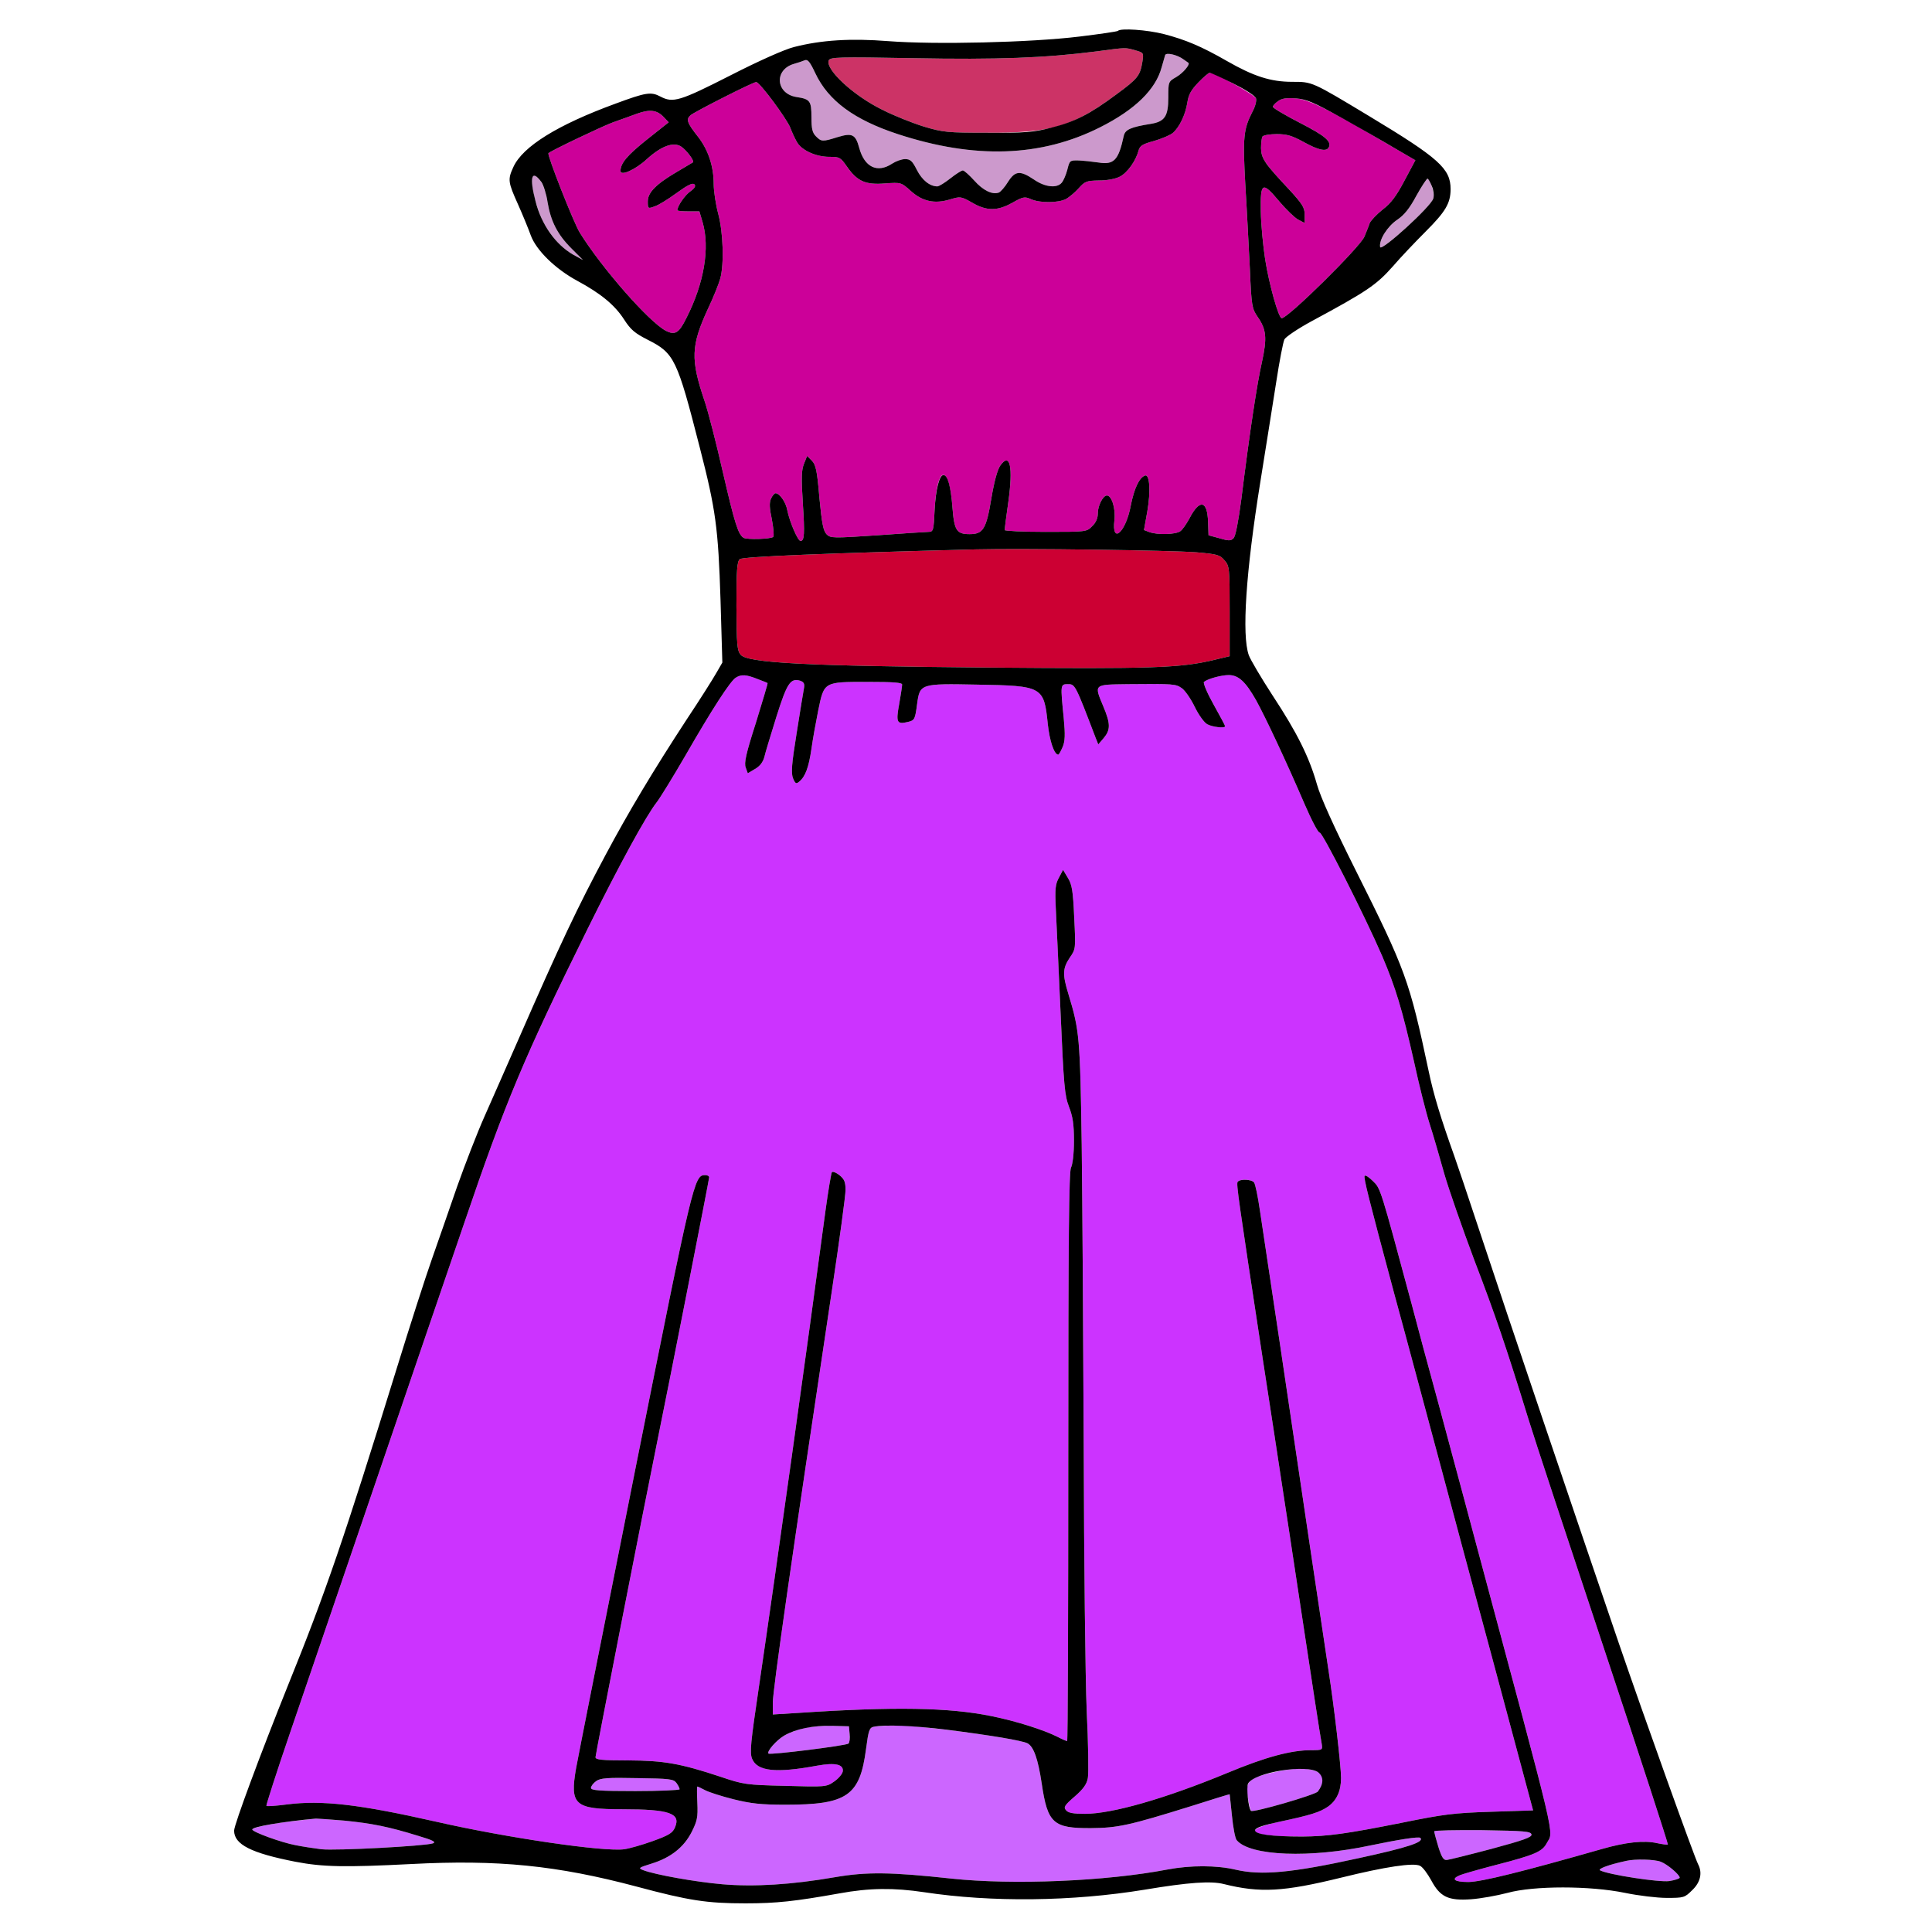 <?xml version="1.0" encoding="utf-8"?>
<!-- Generator: Adobe Illustrator 21.0.0, SVG Export Plug-In . SVG Version: 6.00 Build 0)  -->
<svg version="1.1" baseProfile="tiny"
	 id="svg40" inkscape:version="0.92.2 5c3e80d, 2017-08-06" sodipodi:docname="46 #24406.svg" xmlns:cc="http://creativecommons.org/ns#" xmlns:dc="http://purl.org/dc/elements/1.1/" xmlns:inkscape="http://www.inkscape.org/namespaces/inkscape" xmlns:rdf="http://www.w3.org/1999/02/22-rdf-syntax-ns#" xmlns:sodipodi="http://sodipodi.sourceforge.net/DTD/sodipodi-0.dtd" xmlns:svg="http://www.w3.org/2000/svg"
	 xmlns="http://www.w3.org/2000/svg" xmlns:xlink="http://www.w3.org/1999/xlink" x="0px" y="0px" viewBox="0 0 850 850"
	 xml:space="preserve">
<sodipodi:namedview  bordercolor="#666666" borderopacity="1" gridtolerance="10" guidetolerance="10" id="namedview42" inkscape:current-layer="svg40" inkscape:cx="479.46061" inkscape:cy="383.81525" inkscape:pageopacity="0" inkscape:pageshadow="2" inkscape:window-height="978" inkscape:window-maximized="1" inkscape:window-width="1920" inkscape:window-x="0" inkscape:window-y="1" inkscape:zoom="0.29448918" objecttolerance="10" pagecolor="#ffffff" showgrid="false">
	</sodipodi:namedview>
<g id="g38" transform="translate(0,0) scale(1,1)">
	<path id="path4" fill="none" d="M0,0h425h425v425v425H425H0V425V0z M491.8,13.6c-0.4,0.3-8,1.4-17,2.5c-21.3,2.6-63.4,3.6-84,2
		c-16.6-1.3-29.4-0.5-41.5,2.6c-4,1-15.3,6-28,12.5c-22.2,11.3-25.2,12.2-30.7,9.3c-4.2-2.2-6.3-1.9-19.8,3.1
		C245.1,55,230,64.5,225.9,73.4c-2.6,5.6-2.4,6.7,2,16.5c2.1,4.7,4.6,10.8,5.6,13.6c2.4,6.6,10.8,14.8,20.4,20
		c10.4,5.6,16.6,10.7,20.7,17.1c2.9,4.5,4.7,6,10.4,8.9c11.7,5.9,12.9,8.4,22.9,47.5c7,27.2,8.1,35.3,9.1,67l0.8,27.5l-2.6,4.5
		c-1.4,2.5-7.2,11.7-13,20.4c-15.1,23.1-25.7,40.9-35.7,59.6c-12.6,23.6-19.6,38.3-38.5,81.5c-4.8,11-11.5,26.1-14.8,33.6
		c-3.3,7.4-8.7,21.4-12.1,31c-3.3,9.6-8.3,23.9-11.1,31.9c-2.8,7.9-9.8,29.7-15.6,48.5c-23,74.4-31.2,98.3-47.7,139
		c-11.9,29.6-23.7,61.3-23.7,63.9c0,6.1,7.5,9.9,27,13.7c12,2.3,21.6,2.5,51,1c38.1-2,64,0.6,99,9.9c23.1,6.2,31,7.4,48,7.4
		c13.7,0,21.8-0.9,41.4-4.4c13.1-2.4,23.8-2.5,37.2-0.5c29.7,4.5,65.1,4.1,96.9-1.1c19.7-3.3,29.3-3.9,34.9-2.5
		c16,4,26.3,3.4,51.6-2.8c19.4-4.8,32-6.7,34.8-5.2c1.2,0.6,3.3,3.5,4.9,6.4c3.9,7.3,7.5,9,17.5,8.3c4.2-0.3,11.4-1.6,16-2.8
		c11.6-3.2,36.3-3.2,51.8,0c5.8,1.2,14,2.2,18.3,2.2c7.5,0,7.9-0.1,11.2-3.4c3.6-3.4,4.6-7.6,2.6-11.4c-1.6-3-23.9-65.2-34.8-97
		c-19.3-56.5-49.4-145.4-60.4-178.7c-6-18.2-11.5-34.4-12.1-36c-5.9-16.5-9.1-26.9-11.3-37.5c-8.4-39.6-10.1-44.3-32-88
		c-9.6-19.2-15.5-32.2-17.1-37.9c-3.4-12-8.7-22.7-19.5-39.1c-5-7.7-9.8-15.8-10.5-17.8c-3.1-8.8-1.3-36.4,5.1-76.2
		c2.4-15.1,5.6-34.9,7-44c1.4-9.1,3-17.5,3.6-18.7c0.6-1.1,5.9-4.7,11.8-7.9c24.5-13.2,28.6-16,35.8-24.1
		c3.7-4.3,10.2-11.1,14.4-15.3c8.8-8.8,11.1-12.5,11.1-18.8c0-9-5.1-13.6-35.8-32.1C577,35.8,577.4,36,568.5,36
		c-9.4,0-16.9-2.4-28.6-9.1c-11.5-6.6-18.3-9.4-27.8-11.9C504.6,13.1,493,12.3,491.8,13.6z"/>
	<path id="path6" fill="#CC3366" d="M499.4,22.1c3.8,1.1,3.8,1.1,3.2,5.1c-1,6.1-2,7.4-11.4,14.3c-19.2,14.2-28.4,17-56.7,16.9
		c-17.8,0-19.6-0.2-28-2.7c-4.9-1.5-13.2-4.8-18.3-7.4c-12.7-6.2-25.1-17.7-23.6-21.7c0.6-1.5,4.2-1.6,37.3-1
		c36.9,0.7,57.9-0.1,80.6-3C495.8,20.8,495,20.9,499.4,22.1z"/>
	<path id="path8" fill="#CC99CC" d="M520.8,26.2c1,0.7,1.8,1.3,2,1.4c1,0.6-2.2,4.5-5.3,6.3c-3.5,2-3.5,2.1-3.5,9.1
		c0,8.2-1.6,10.5-7.7,11.5c-8.8,1.4-11.3,2.5-11.9,5.3c-2.3,10.7-4.3,12.8-11.1,11.7c-2.7-0.4-6.6-0.8-8.7-0.9c-3.9-0.1-4,0-5,4
		c-0.6,2.3-1.7,4.9-2.5,5.8c-2.1,2.5-7.3,2-12.2-1.4c-6.1-4.1-8.3-3.9-11.4,1c-1.4,2.3-3.2,4.3-4,4.7c-2.9,1.1-7-0.9-10.9-5.3
		c-2.2-2.4-4.4-4.4-5-4.4s-3.1,1.6-5.5,3.5s-5,3.5-5.7,3.5c-3.3,0-6.7-2.7-9-7.2c-2-4-2.9-4.8-5.2-4.8c-1.5,0-4,0.9-5.7,2
		c-6.5,4.3-12.2,1.6-14.5-7c-1.6-5.9-3.1-6.6-9.4-4.7c-6.7,2.1-7.2,2.1-9.6-0.3c-1.6-1.6-2-3.3-2-8.4c0-7.2-0.6-8-6.5-8.9
		c-9.2-1.4-10.1-12-1.2-14.6c1.8-0.5,3.9-1.2,4.8-1.6c1.3-0.5,2.3,0.8,4.6,5.7c5.7,12.1,17.1,20.5,36.3,26.8c33.9,11.1,63,10.1,89-3
		c15.3-7.7,24.5-16.6,27.1-26.5c0.6-2.2,1.3-4.5,1.5-5.2C512.9,22.9,518.1,24.1,520.8,26.2z"/>
	<path id="path10" fill="#CC0099" d="M532.2,32c2.3,0,19.9,9.7,20.4,11.3c0.3,1-0.3,3.5-1.5,5.7c-4,7.8-4.4,11.1-3.2,32.5
		c0.7,11,1.5,27.6,2,37c0.7,16.2,0.9,17.2,3.4,20.9c3.9,5.6,4.2,9.3,1.9,19.9c-2.1,9.1-5.4,30.8-9.1,60.6c-1.3,9.7-2.5,16-3.4,16.9
		c-1.2,1.2-2.2,1.2-6.2,0l-4.8-1.3l-0.2-5.8c-0.3-9.6-3.7-10.3-8.2-1.6c-1.3,2.4-3.1,5-4,5.6c-2,1.5-10.1,1.7-13.6,0.4l-2.4-0.9
		l1.5-8.4c1.5-8.7,1-16.2-1-15.6c-2.6,0.9-4.8,5.7-6.3,13.2c-2.2,11.9-8.5,17.4-7.2,6.4c0.6-5-1.2-10.8-3.3-10.8c-1.7,0-4,4.4-4,7.8
		c0,2.2-0.8,4.1-2.5,5.7c-2.4,2.5-2.6,2.5-20.5,2.5c-9.9,0-18-0.4-18-0.8c0-0.4,0.7-5.9,1.6-12.2c2.2-15.6,0.8-22.2-3.5-16.2
		c-1.3,1.9-2.7,7-4,14.8c-2.2,13.2-3.6,15.4-9.5,15.4c-5.8,0-6.8-1.6-7.6-12.2c-1.5-19.2-6.8-18.2-7.8,1.4c-0.4,9.1-0.6,9.8-2.6,9.8
		c-1.1,0-11.3,0.7-22.6,1.5c-19.5,1.3-20.6,1.3-22.3-0.4c-1.5-1.5-2.1-4.7-3.2-16.1c-1-12.1-1.6-14.5-3.3-16.3l-2.1-2.1l-1.4,3.5
		c-1.1,2.7-1.2,6.2-0.5,17.2c0.9,13.6,0.7,16.7-1,16.7c-1.2,0-4.8-8.4-5.8-13.4c-0.6-3.6-3.4-7.6-5.2-7.6c-0.5,0-1.4,1.1-2,2.4
		c-0.8,1.8-0.7,4.1,0.4,9.2c0.7,3.8,1,7.2,0.6,7.6c-1,1-11.6,1.3-13.1,0.4c-2.4-1.5-4-6.9-9.1-29c-2.9-12.7-6.5-26.8-8.1-31.4
		c-6.1-18.1-5.9-24.1,1.5-40.2c2.5-5.2,4.9-11.3,5.5-13.5c1.7-6.4,1.3-20.1-0.9-28.4c-1.1-4.1-2-10-2-13.1c0-7.8-2.4-15-6.8-20.7
		c-4.9-6.2-5.5-7.8-3.4-9.6c1.9-1.6,27.7-14.7,28.9-14.6c1.6,0.1,13.3,15.9,15,20.1c0.9,2.4,2.3,5.3,3.1,6.6c2.2,3.5,8.4,6.2,14,6.2
		c4.6,0,5,0.2,7.9,4.4c4.5,6.4,8.1,8,16.7,7.3c7-0.5,7.1-0.5,11.4,3.4c5.2,4.6,10.5,5.7,17.3,3.6c4.4-1.3,4.7-1.3,9.5,1.4
		c6.4,3.8,11.2,3.8,17.8,0.1c4.6-2.6,5.4-2.8,8.1-1.6c4,1.8,12,1.7,15.4,0c1.5-0.8,4.1-3,5.7-4.8c2.7-3,3.4-3.3,8.9-3.4
		c3.6,0,7.3-0.7,9.2-1.7c3.3-1.7,7-6.9,8.2-11.4c0.6-2.2,1.7-2.9,6.9-4.3c3.4-1,7.2-2.6,8.3-3.6c2.9-2.6,5.5-8.1,6.3-13.4
		c0.5-3.4,1.7-5.5,4.9-8.8C529.5,33.9,531.8,32,532.2,32z"/>
	<path id="path12" fill="#CC0099" d="M570.2,43.3c5.8,0.5,14.8,5,43.4,21.9l9.1,5.3l-4.8,9c-3.6,6.8-5.9,9.9-9.6,12.7
		c-2.6,2.1-5.2,4.8-5.7,6c-0.4,1.3-1.5,3.9-2.3,5.9c-1.9,4.6-33.6,35.9-36.4,35.9c-1.4,0-5.6-15.1-7.3-26c-0.9-5.8-1.8-15.2-1.9-21
		c-0.2-12.9,0.6-13.4,8.3-4.2c2.9,3.4,6.5,6.9,8.1,7.8l2.9,1.5v-3.7c0-3.1-1-4.7-7.1-11.3c-10.6-11.3-12-13.4-12.1-17.9
		c0-2.2,0.3-4.5,0.6-5.1c0.4-0.6,3.2-1.1,6.3-1.1c4.5,0,6.8,0.7,11.9,3.5c6.3,3.5,9.8,4.3,10.9,2.5c1.6-2.6-1.2-5.1-12.5-10.9
		c-6.6-3.4-12-6.6-12-7.1s1-1.6,2.3-2.5C563.9,43.3,565.9,43,570.2,43.3z"/>
	<path id="path14" fill="#CC0099" d="M292,51.5l2.2,2.3l-9.7,7.7C276,68.3,273,71.8,273,75.2c0,2.4,6.5-0.5,11.6-5.2
		c6.4-5.8,11.7-7.7,15.1-5.5c2.3,1.5,5.9,6.3,5.2,6.9c-0.2,0.1-3.3,2-6.9,4.1c-9.4,5.5-13,9.2-13,13.1c0,3.2,0.1,3.3,3,2.2
		c1.7-0.5,6-3.2,9.7-5.9c4.7-3.4,7-4.6,7.8-3.8c0.7,0.7,0.2,1.7-1.8,3.1c-2.4,1.7-5.7,6.5-5.7,8.3c0,0.3,2.2,0.5,4.9,0.5h4.8
		l1.4,4.7c3.3,11.3,0.7,26.9-7.1,42.2c-3.3,6.7-5,7.7-9.1,5.6c-7.4-3.9-28.1-27.5-37.8-43.1c-2.6-4.1-14.5-34.3-13.8-35
		c1.1-1.1,23.6-11.8,28.2-13.5c3.3-1.2,8.2-2.9,10.8-3.9C285.9,48,289.1,48.4,292,51.5z"/>
	<path id="path16" fill="#CC99CC" d="M235.2,77.2c2.5,0.9,4.8,5.5,5.7,11.7c1.4,8.4,4.3,14.2,10.5,20.4l5.1,5.1l-4.4-2.4
		c-4.9-2.8-8.8-6.9-12.5-13.2c-2.7-4.7-5.6-14.5-5.6-19.1C234,77.9,234.5,77,235.2,77.2z"/>
	<path id="path18" fill="#CC99CC" d="M628.1,78.6c1.4,0.9,3.1,6.5,2.5,8.7c-0.8,3.4-23,23.6-23.4,21.4c-0.6-3.1,3.2-9.1,7.5-12
		c3.1-2.1,5.4-4.9,8.5-10.7C625.6,81.7,627.8,78.4,628.1,78.6z"/>
	<path id="path20" fill="#CC0033" d="M526.5,243c9,0.8,10.2,1.1,12.2,3.5c2.2,2.5,2.3,3.3,2.3,22.4v19.8l-6.7,1.6
		c-14.9,3.6-27.2,4-99.1,3.4c-80.7-0.7-106.4-2-109.4-5.7c-1.5-1.9-1.7-4.5-1.8-21.5c0-15.8,0.3-19.5,1.5-20.5
		c1.4-1.1,37.7-2.6,104-4.3C450.1,241.2,514.9,242.1,526.5,243z"/>
	<path id="path22" fill="#CC33FF" d="M333.2,298.7c2.4,0.9,4.4,1.7,4.5,1.8c0.2,0.1-2.2,7.9-5.1,17.4c-4.4,13.7-5.3,17.8-4.5,19.8
		l0.9,2.5l3.2-1.9c2.1-1.2,3.5-3,4.1-5.3c0.4-1.9,2.9-9.9,5.3-17.7c4.7-14.9,6.2-17.1,10.5-15.8c1.6,0.6,2,1.3,1.6,3.4
		c-0.3,1.4-1.7,10.2-3.2,19.6c-2.2,13.6-2.5,17.6-1.6,19.9c1,2.4,1.4,2.6,2.7,1.5c2.7-2.2,4.2-6.2,5.4-14.4c0.6-4.4,2-12,3-17
		c2.6-12.6,2.4-12.5,21.6-12.5c11.7,0,15.4,0.3,15.3,1.2c0,0.7-0.6,4.6-1.3,8.6c-1.5,8.1-1,9,3.9,7.8c2.9-0.7,3.1-1.1,4-7.9
		c1.2-8.9,1.4-9,26.4-8.5c28.9,0.5,29.4,0.8,31.1,17.4c0.8,7.4,2.8,13.4,4.6,13.4c0.3,0,1.1-1.5,1.9-3.3c1.1-2.6,1.2-5.4,0.5-12.8
		c-1.5-14.9-1.5-14.9,1.9-14.9c3.1,0,3.2,0.2,12.1,23.5l1.2,3l2.4-2.8c3-3.6,3-6.3-0.1-13.7c-4.2-10.1-4.6-9.8,10.8-10
		c20.2-0.2,21-0.1,23.7,1.8c1.4,1,3.9,4.6,5.6,8.1c1.7,3.5,4.1,6.9,5.5,7.7c2.3,1.3,7.9,1.9,7.9,0.9c0-0.3-2.3-4.6-5.1-9.6
		s-4.7-9.5-4.2-9.9c1.5-1.3,7.5-3,10.9-3c4.3,0,7.4,2.9,12,11c4.2,7.6,13.3,27,21.3,45.6c3.1,7.2,6.1,12.9,6.7,12.7
		c1.1-0.4,20,36.9,27.5,54.3c6,14.1,8.8,23.4,14,46.4c2.2,10.2,5.3,22.5,6.9,27.5c1.6,4.9,4.4,14.7,6.4,21.8c2,7,8,24.1,13.2,38
		c9.3,24.3,14,38.1,23.9,70.2c2.5,8.2,17.5,53.6,33.2,100.8s28.3,86,28.1,86.2s-2.4-0.1-4.8-0.6c-5.7-1.3-13.9-0.4-24.3,2.6
		c-34.3,9.8-53.1,14.5-58.7,14.5c-6.2,0-7.8-1.3-3.7-3c1.2-0.5,8.5-2.6,16.2-4.6c16.7-4.3,20.1-5.8,22-9.5c3.1-5.8,5.3,3.8-31-131.4
		c-2.9-11-7.9-29.5-11-41c-3.1-11.6-6.9-25.7-8.5-31.5s-5.7-20.9-9-33.5c-13.7-50.9-13.6-50.6-16.9-53.8c-1.7-1.7-3.3-2.8-3.7-2.4
		c-0.6,0.6,1.6,9.4,13.1,52.2c5.1,18.6,15.1,56.1,20.6,76.5c2.7,10.2,12.9,48.2,22.7,84.5l17.7,66l-18.5,0.6
		c-16.3,0.5-20.9,1.1-39.1,4.8c-24.6,4.9-32.6,6-44,6.1c-23.4,0.1-27.6-2.8-9.6-6.6c13.2-2.8,17.4-4.1,21-6.6
		c3.8-2.7,5.7-6.9,5.7-12.6c0-5.1-3-31.1-5.5-47.2c-0.8-5.2-4.4-29.3-8-53.5s-9.7-65.2-13.5-91c-3.9-25.9-7.8-52-8.7-58
		c-0.9-6.1-2-11.6-2.6-12.3c-1.1-1.4-6.3-1.6-7.2-0.2c-0.6,1,0.2,6.7,11,77.5c3.6,23.6,7.5,48.6,8.5,55.5c1.1,6.9,4.2,27.6,7,46
		c6.2,41,9.8,64.6,10.5,68.2c0.4,2.7,0.4,2.8-4.6,2.8c-8.9,0-20.1,3-36.9,10c-27.3,11.3-50.7,18-62.6,18c-5.3,0-7.5-0.4-8.4-1.6
		c-1.2-1.3-0.6-2.2,3.8-6c3.8-3.3,5.3-5.4,5.8-8.1c0.4-2,0.2-15.4-0.5-29.7c-0.6-14.4-1.2-66.1-1.3-115.1c-0.2-49-0.6-109.3-0.9-134
		c-0.7-47.2-1-50.2-5.8-66c-2.7-8.8-2.6-11.4,0.5-16.1c2.7-3.9,2.7-3.9,2-17.8c-0.5-11.8-1-14.5-2.8-17.4l-2.1-3.5l-1.8,3.4
		c-1.6,2.9-1.8,5-1.4,13.4c0.3,5.5,1.2,26.2,2.1,45.9c1.4,32.3,1.8,36.5,3.7,41.5c1.7,4.4,2.2,7.7,2.2,15.1c0,5.6-0.6,10.4-1.3,11.7
		c-0.9,1.7-1.2,30.4-1.2,127.2c0,68.8-0.2,125.1-0.5,125.1s-2.2-0.8-4.3-1.9c-6.2-3.1-18.2-6.9-29.1-9.1
		c-18.7-3.8-42.6-4.2-84.8-1.4l-11.3,0.7v-5.1c0-5.6,8.1-62.2,26-181.4c3.3-21.9,6-41.8,6-44.2c0-3.6-0.5-4.8-2.7-6.6
		c-1.4-1.1-2.9-1.7-3.3-1.3c-0.3,0.4-1.6,8-2.8,16.8c-8.4,62.8-21.3,155.2-29.3,209.6c-3.7,24.9-4.1,29-3,31.7
		c2.3,5.5,10.4,6.4,28.7,3c7.8-1.4,11.6-0.6,11.2,2.5c-0.2,1.2-1.9,3.2-3.8,4.5c-3.4,2.4-3.8,2.4-21.5,1.9
		c-17.3-0.4-18.4-0.6-28.5-4c-17.8-5.9-24.9-7.1-40.7-7.2c-11.7,0-14.3-0.3-14.3-1.4c0-1.3,21.4-110.6,27.5-140.6
		C294.4,608.6,312,518.9,312,518c0-0.6-0.8-1-1.7-1c-4.9,0-5.2,1.3-30.8,129.5c-13.5,67.7-25.2,126.7-26,131.2
		c-2.9,16.5-0.8,18.3,20.5,18.3c20.5,0,25.6,1.8,23,7.9c-1,2.5-2.6,3.5-9.8,6.1c-4.7,1.7-10.4,3.3-12.6,3.6
		c-8.9,1.2-51.4-5-82.6-12.1c-34-7.7-50.4-9.6-65.9-7.6c-4.7,0.6-8.6,0.9-8.9,0.6c-0.2-0.2,4.5-14.9,10.6-32.7s20.1-58.9,31.2-91.3
		c11.1-32.5,23.9-70,28.5-83.5s12.1-35.3,16.6-48.5c18.4-54.1,26.4-73.1,54.5-130c13.9-28.1,25.6-49.5,30.3-55.5
		c1.5-1.9,7.2-11.2,12.6-20.5c11.5-20,19.9-33.1,22.3-34.4C326.2,296.6,328.4,296.8,333.2,298.7z"/>
	<path id="path24" fill="#CC66FF" d="M366,759.3l7.5,0.2l0.3,3.4c0.2,1.8,0,3.7-0.5,4.2c-0.9,0.9-34.4,5.1-35.2,4.4
		c-0.9-0.9,3.5-5.9,6.9-7.9c1.8-1.1,5.6-2.5,8.4-3.2C356.2,759.7,361.9,759.2,366,759.3z"/>
	<path id="path26" fill="#CC66FF" d="M393.5,759.1c10.8-0.2,54.4,5.7,58.6,7.9c2.7,1.5,4.6,6.9,6.2,17.6c2.6,17.6,5,19.8,21.7,19.7
		c11.8-0.1,16.8-1.2,43.8-9.6c9.4-3,17.2-5.4,17.2-5.3c0,0.1,0.5,4.3,1,9.4s1.4,10,2.1,10.8c5.8,7,32.4,8,58.9,2.3
		c12-2.5,21.3-4,21.9-3.3c1.8,1.8-5.3,4.2-27.5,9c-29.2,6.4-42.5,7.6-53.7,5c-8.5-2-19.9-2-30-0.1c-27.1,5.2-68,6.9-95.2,4
		c-26.7-2.9-37.3-3-51.2-0.6c-19,3.3-35.6,4.3-49.5,3.1c-11.7-1-29.6-4.2-34.8-6.2c-2.3-0.9-2.1-1.1,3.7-2.9
		c8.4-2.6,14.2-7.2,17.6-13.9c2.4-4.8,2.8-6.4,2.5-12.8c-0.2-3.9-0.2-7.2,0-7.2s1.7,0.7,3.4,1.6c1.7,0.9,7.3,2.7,12.5,4
		c7.7,1.9,12.1,2.4,22.9,2.4c27.1,0,32.7-3.9,35.4-24.4c1.1-8.4,1.5-9.5,3.4-9.9C385.5,759.5,389.7,759.2,393.5,759.1z"/>
	<path id="path28" fill="#CC66FF" d="M579.8,788.2c-1.2,1.5-28.5,9.4-29.4,8.5c-0.2-0.2-0.8-2.6-1.3-5.3c-1.5-7.7,0-9.2,12.4-11.9
		C577.9,775.9,586.2,779.8,579.8,788.2z"/>
	<path id="path30" fill="#CC66FF" d="M280.3,782.3c14.4,0.2,16,0.4,17.3,2.1c0.8,1.1,1.4,2.3,1.4,2.8c0,0.4-8.8,0.8-19.5,0.8
		c-15.9,0-19.5-0.3-19.5-1.4c0-0.7,1-2.1,2.3-3C264.1,782.3,267.1,782,280.3,782.3z"/>
	<path id="path32" fill="#CC66FF" d="M139,800.1c0.8,0,6.5,0.4,12.5,0.9c12.1,1.2,19.6,2.7,32.5,6.7c6.4,1.9,8,2.7,6.5,3.3
		c-3.4,1.2-42.9,3.3-49.1,2.6c-3.3-0.4-8.4-1.2-11.4-1.8c-6-1.1-19-5.8-19-6.9c0-0.9,10-2.9,19-3.8
		C134.1,800.6,138.2,800.2,139,800.1z"/>
	<path id="path34" fill="#CC66FF" d="M652.2,805.2c18.5,0.3,21.3,0.5,21.6,1.9c0.2,1.2-3.4,2.5-17.5,6.3c-9.8,2.6-18.7,4.8-19.7,4.9
		c-1.5,0.2-2.3-1.1-3.8-5.8c-1-3.3-1.8-6.3-1.8-6.8C631,805.3,640.6,805.1,652.2,805.2z"/>
	<path id="path36" fill="#CC66FF" d="M730.7,819.1c2.9,1.1,8.3,5.7,8.3,7c0,0.4-2.1,1.1-4.6,1.5c-4.5,0.6-26.7-2.8-30.4-4.7
		c-1.3-0.6,3.6-2.5,11.5-4.2C719.4,817.8,727.9,818,730.7,819.1z"/>
	<path d="M512.1,15c9.5,2.5,16.3,5.3,27.8,11.9c11.7,6.7,19.2,9.1,28.6,9.1c8.9,0,8.5-0.2,33.9,15.1c30.7,18.5,35.8,23.1,35.8,32.1
		c0,6.3-2.3,10-11.1,18.8c-4.2,4.2-10.7,11-14.4,15.3c-7.2,8.1-11.3,10.9-35.8,24.1c-5.9,3.2-11.2,6.8-11.8,7.9
		c-0.6,1.2-2.2,9.6-3.6,18.7c-1.4,9.1-4.6,28.9-7,44c-6.4,39.8-8.2,67.4-5.1,76.2c0.7,2,5.5,10.1,10.5,17.8
		c10.8,16.4,16.1,27.1,19.5,39.1c1.6,5.7,7.5,18.7,17.1,37.9c21.9,43.7,23.6,48.4,32,88c2.2,10.6,5.4,21,11.3,37.5
		c0.6,1.6,6.1,17.8,12.1,36c11,33.3,41.1,122.2,60.4,178.7c10.9,31.8,33.2,94,34.8,97c2,3.8,1,8-2.6,11.4c-3.3,3.3-3.7,3.4-11.2,3.4
		c-4.3,0-12.5-1-18.3-2.2c-15.5-3.2-40.2-3.2-51.8,0c-4.6,1.2-11.8,2.5-16,2.8c-10,0.7-13.6-1-17.5-8.3c-1.6-2.9-3.7-5.8-4.9-6.4
		c-2.8-1.5-15.4,0.4-34.8,5.2c-25.3,6.2-35.6,6.8-51.6,2.8c-5.6-1.4-15.2-0.8-34.9,2.5c-31.8,5.2-67.2,5.6-96.9,1.1
		c-13.4-2-24.1-1.9-37.2,0.5c-19.6,3.5-27.7,4.4-41.4,4.4c-17,0-24.9-1.2-48-7.4c-35-9.3-60.9-11.9-99-9.9c-29.4,1.5-39,1.3-51-1
		c-19.5-3.8-27-7.6-27-13.7c0-2.6,11.8-34.3,23.7-63.9c16.5-40.7,24.7-64.6,47.7-139c5.8-18.8,12.8-40.6,15.6-48.5
		c2.8-8,7.8-22.3,11.1-31.9c3.4-9.6,8.8-23.6,12.1-31c3.3-7.5,10-22.6,14.8-33.6c18.9-43.2,25.9-57.9,38.5-81.5
		c10-18.7,20.6-36.5,35.7-59.6c5.8-8.7,11.6-17.9,13-20.4l2.6-4.5L317,264c-1-31.7-2.1-39.8-9.1-67c-10-39.1-11.2-41.6-22.9-47.5
		c-5.7-2.9-7.5-4.4-10.4-8.9c-4.1-6.4-10.3-11.5-20.7-17.1c-9.6-5.2-18-13.4-20.4-20c-1-2.8-3.5-8.9-5.6-13.6
		c-4.4-9.8-4.6-10.9-2-16.5c4.1-8.9,19.2-18.4,44.9-27.8c13.5-5,15.6-5.3,19.8-3.1c5.5,2.9,8.5,2,30.7-9.3c12.7-6.5,24-11.5,28-12.5
		c12.1-3.1,24.9-3.9,41.5-2.6c20.6,1.6,62.7,0.6,84-2c9-1.1,16.6-2.2,17-2.5C493,12.3,504.6,13.1,512.1,15z M482.5,22.6
		c-22.7,2.9-43.7,3.7-80.6,3c-33.1-0.6-36.7-0.5-37.3,1c-1.5,4,10.9,15.5,23.6,21.7c5.1,2.6,13.4,5.9,18.3,7.4
		c8.4,2.5,10.2,2.7,28,2.7c16.4,0.1,20.2-0.2,27.9-2.2c10.5-2.6,17.1-6,28.8-14.7c9.4-6.9,10.4-8.2,11.4-14.3c0.6-4,0.6-4-3.2-5.1
		C495,20.9,495.8,20.8,482.5,22.6z M512.6,24.3c-0.2,0.7-0.9,3-1.5,5.2c-2.6,9.9-11.8,18.8-27.1,26.5c-26,13.1-55.1,14.1-89,3
		c-19.2-6.3-30.6-14.7-36.3-26.8c-2.3-4.9-3.3-6.2-4.6-5.7c-0.9,0.4-3,1.1-4.8,1.6c-8.9,2.6-8,13.2,1.2,14.6
		c5.9,0.9,6.5,1.7,6.5,8.9c0,5.1,0.4,6.8,2,8.4c2.4,2.4,2.9,2.4,9.6,0.3c6.3-1.9,7.8-1.2,9.4,4.7c2.3,8.6,8,11.3,14.5,7
		c1.7-1.1,4.2-2,5.7-2c2.3,0,3.2,0.8,5.2,4.8c2.3,4.5,5.7,7.2,9,7.2c0.7,0,3.3-1.6,5.7-3.5s4.9-3.5,5.5-3.5s2.8,2,5,4.4
		c3.9,4.4,8,6.4,10.9,5.3c0.8-0.4,2.6-2.4,4-4.7c3.1-4.9,5.3-5.1,11.4-1c4.9,3.4,10.1,3.9,12.2,1.4c0.8-0.9,1.9-3.5,2.5-5.8
		c1-4,1.1-4.1,5-4c2.1,0.1,6,0.5,8.7,0.9c6.8,1.1,8.8-1,11.1-11.7c0.6-2.8,3.1-3.9,11.9-5.3c6.1-1,7.7-3.3,7.7-11.5
		c0-7,0-7.1,3.5-9.1c3.1-1.8,6.3-5.7,5.3-6.3c-0.2-0.1-1-0.7-2-1.4C518.1,24.1,512.9,22.9,512.6,24.3z M532.2,32
		c-0.4,0-2.7,1.9-4.9,4.2c-3.2,3.3-4.4,5.4-4.9,8.8c-0.8,5.3-3.4,10.8-6.3,13.4c-1.1,1-4.9,2.6-8.3,3.6c-5.2,1.4-6.3,2.1-6.9,4.3
		c-1.2,4.5-4.9,9.7-8.2,11.4c-1.9,1-5.6,1.7-9.2,1.7c-5.5,0.1-6.2,0.4-8.9,3.4c-1.6,1.8-4.2,4-5.7,4.8c-3.4,1.7-11.4,1.8-15.4,0
		c-2.7-1.2-3.5-1-8.1,1.6c-6.6,3.7-11.4,3.7-17.8-0.1c-4.8-2.7-5.1-2.7-9.5-1.4c-6.8,2.1-12.1,1-17.3-3.6c-4.3-3.9-4.4-3.9-11.4-3.4
		c-8.6,0.7-12.2-0.9-16.7-7.3c-2.9-4.2-3.3-4.4-7.9-4.4c-5.6,0-11.8-2.7-14-6.2c-0.8-1.3-2.2-4.2-3.1-6.6c-1.7-4.2-13.4-20-15-20.1
		c-1.2-0.1-27,13-28.9,14.6c-2.1,1.8-1.5,3.4,3.4,9.6C311.6,66,314,73.2,314,81c0,3.1,0.9,9,2,13.1c2.2,8.3,2.6,22,0.9,28.4
		c-0.6,2.2-3,8.3-5.5,13.5c-7.4,16.1-7.6,22.1-1.5,40.2c1.6,4.6,5.2,18.7,8.1,31.4c5.1,22.1,6.7,27.5,9.1,29
		c1.5,0.9,12.1,0.6,13.1-0.4c0.4-0.4,0.1-3.8-0.6-7.6c-1.1-5.1-1.2-7.4-0.4-9.2c0.6-1.3,1.5-2.4,2-2.4c1.8,0,4.6,4,5.2,7.6
		c1,5,4.6,13.4,5.8,13.4c1.7,0,1.9-3.1,1-16.7c-0.7-11-0.6-14.5,0.5-17.2l1.4-3.5l2.1,2.1c1.7,1.8,2.3,4.2,3.3,16.3
		c1.1,11.4,1.7,14.6,3.2,16.1c1.7,1.7,2.8,1.7,22.3,0.4c11.3-0.8,21.5-1.5,22.6-1.5c2,0,2.2-0.7,2.6-9.8c0.5-9.1,2.1-15.2,3.9-15.2
		s3.2,4.9,3.9,13.8c0.8,10.6,1.8,12.2,7.6,12.2c5.9,0,7.3-2.2,9.5-15.4c1.3-7.8,2.7-12.9,4-14.8c4.3-6,5.7,0.6,3.5,16.2
		c-0.9,6.3-1.6,11.8-1.6,12.2s8.1,0.8,18,0.8c17.9,0,18.1,0,20.5-2.5c1.7-1.6,2.5-3.5,2.5-5.7c0-3.4,2.3-7.8,4-7.8
		c2.1,0,3.9,5.8,3.3,10.8c-1.3,11,5,5.5,7.2-6.4c1.5-7.5,3.7-12.3,6.3-13.2c2-0.6,2.5,6.9,1,15.6l-1.5,8.4l2.4,0.9
		c3.5,1.3,11.6,1.1,13.6-0.4c0.9-0.6,2.7-3.2,4-5.6c4.5-8.7,7.9-8,8.2,1.6l0.2,5.8l4.8,1.3c4,1.2,5,1.2,6.2,0
		c0.9-0.9,2.1-7.2,3.4-16.9c3.7-29.8,7-51.5,9.1-60.6c2.3-10.6,2-14.3-1.9-19.9c-2.5-3.7-2.7-4.7-3.4-20.9c-0.5-9.4-1.3-26-2-37
		c-1.2-21.4-0.8-24.7,3.2-32.5c1.2-2.2,1.8-4.7,1.5-5.7c-0.3-1.1-4.7-3.9-10.1-6.6C537.3,34.1,532.6,32,532.2,32z M570.2,43.3
		c-4.3-0.3-6.3,0-7.9,1.2c-1.3,0.9-2.3,2-2.3,2.5s5.4,3.7,12,7.1c11.3,5.8,14.1,8.3,12.5,10.9c-1.1,1.8-4.6,1-10.9-2.5
		c-5.1-2.8-7.4-3.5-11.9-3.5c-3.1,0-5.9,0.5-6.3,1.1c-0.3,0.6-0.6,2.9-0.6,5.1c0.1,4.5,1.5,6.6,12.1,17.9c6.1,6.6,7.1,8.2,7.1,11.3
		v3.7l-2.9-1.5c-1.6-0.9-5.2-4.4-8.1-7.8c-7.7-9.2-8.5-8.7-8.3,4.2c0.1,5.8,1,15.2,1.9,21c1.7,10.9,5.9,26,7.3,26
		c2.8,0,34.5-31.3,36.4-35.9c0.8-2,1.9-4.6,2.3-5.9c0.5-1.2,3.1-3.9,5.7-6c3.7-2.8,6-5.9,9.6-12.7l4.8-9l-9.1-5.3
		c-5-3-15.5-9-23.4-13.4C578.1,45.1,575,43.7,570.2,43.3z M280.3,50c-2.6,1-7.5,2.7-10.8,3.9c-4.6,1.7-27.1,12.4-28.2,13.5
		c-0.7,0.7,11.2,30.9,13.8,35c9.7,15.6,30.4,39.2,37.8,43.1c4.1,2.1,5.8,1.1,9.1-5.6c7.8-15.3,10.4-30.9,7.1-42.2l-1.4-4.7h-4.8
		c-2.7,0-4.9-0.2-4.9-0.5c0-1.8,3.3-6.6,5.7-8.3c2-1.4,2.5-2.4,1.8-3.1c-0.8-0.8-3.1,0.4-7.8,3.8c-3.7,2.7-8,5.4-9.7,5.9
		c-2.9,1.1-3,1-3-2.2c0-3.9,3.6-7.6,13-13.1c3.6-2.1,6.7-4,6.9-4.1c0.7-0.6-2.9-5.4-5.2-6.9c-3.4-2.2-8.7-0.3-15.1,5.5
		c-5.1,4.7-11.6,7.6-11.6,5.2c0-3.4,3-6.9,11.5-13.7l9.7-7.7l-2.2-2.3C289.1,48.4,285.9,48,280.3,50z M235.6,88.5
		c2.6,10.4,8.9,19.1,16.5,23.5l4.4,2.4l-5.1-5.1c-6.2-6.2-9.1-12-10.5-20.4c-0.5-3.5-1.8-7.5-2.7-8.8
		C233.9,74.2,232.8,77.9,235.6,88.5z M628.1,78.6c-0.3-0.2-2.5,3.1-4.9,7.4c-3.1,5.8-5.4,8.6-8.5,10.7c-4.3,2.9-8.1,8.9-7.5,12
		c0.4,2.2,22.6-18,23.4-21.4c0.4-1.3,0.1-3.7-0.6-5.3C629.3,80.3,628.5,78.8,628.1,78.6z M429.5,241.7c-66.3,1.7-102.6,3.2-104,4.3
		c-1.2,1-1.5,4.7-1.5,20.5c0.1,17,0.3,19.6,1.8,21.5c3,3.7,28.7,5,109.4,5.7c71.9,0.6,84.2,0.2,99.1-3.4l6.7-1.6v-19.8
		c0-19.1-0.1-19.9-2.3-22.4c-2-2.4-3.2-2.7-12.2-3.5C514.9,242.1,450.1,241.2,429.5,241.7z M323.8,298.1
		c-2.4,1.3-10.8,14.4-22.3,34.4c-5.4,9.3-11.1,18.6-12.6,20.5c-4.7,6-16.4,27.4-30.3,55.5c-28.1,56.9-36.1,75.9-54.5,130
		c-4.5,13.2-12,35-16.6,48.5s-17.4,51-28.5,83.5c-11.1,32.4-25.1,73.5-31.2,91.3c-6.1,17.8-10.8,32.5-10.6,32.7
		c0.3,0.3,4.2,0,8.9-0.6c15.5-2,31.9-0.1,65.9,7.6c31.2,7.1,73.7,13.3,82.6,12.1c2.2-0.3,7.9-1.9,12.6-3.6c7.2-2.6,8.8-3.6,9.8-6.1
		c2.6-6.1-2.5-7.9-23-7.9c-21.3,0-23.4-1.8-20.5-18.3c0.8-4.5,12.5-63.5,26-131.2C305.1,518.3,305.4,517,310.3,517
		c0.9,0,1.7,0.4,1.7,1c0,0.9-17.6,90.6-22.5,114.5c-6.1,30-27.5,139.3-27.5,140.6c0,1.1,2.6,1.4,14.3,1.4
		c15.8,0.1,22.9,1.3,40.7,7.2c10.1,3.4,11.2,3.6,28.5,4c17.7,0.5,18.1,0.5,21.5-1.9c1.9-1.3,3.6-3.3,3.8-4.5
		c0.4-3.1-3.4-3.9-11.2-2.5c-18.3,3.4-26.4,2.5-28.7-3c-1.1-2.7-0.7-6.8,3-31.7c8-54.4,20.9-146.8,29.3-209.6
		c1.2-8.8,2.5-16.4,2.8-16.8c0.4-0.4,1.9,0.2,3.3,1.3c2.2,1.8,2.7,3,2.7,6.6c0,2.4-2.7,22.3-6,44.2c-17.9,119.2-26,175.8-26,181.4
		v5.1l11.3-0.7c42.2-2.8,66.1-2.4,84.8,1.4c10.9,2.2,22.9,6,29.1,9.1c2.1,1.1,4,1.9,4.3,1.9s0.5-56.3,0.5-125.1
		c0-96.8,0.3-125.5,1.2-127.2c0.7-1.3,1.3-6.1,1.3-11.7c0-7.4-0.5-10.7-2.2-15.1c-1.9-5-2.3-9.2-3.7-41.5
		c-0.9-19.7-1.8-40.4-2.1-45.9c-0.4-8.4-0.2-10.5,1.4-13.4l1.8-3.4l2.1,3.5c1.8,2.9,2.3,5.6,2.8,17.4c0.7,13.9,0.7,13.9-2,17.8
		c-3.1,4.7-3.2,7.3-0.5,16.1c4.8,15.8,5.1,18.8,5.8,66c0.3,24.7,0.7,85,0.9,134c0.1,49,0.7,100.7,1.3,115.1
		c0.7,14.3,0.9,27.7,0.5,29.7c-0.5,2.7-2,4.8-5.8,8.1c-4.4,3.8-5,4.7-3.8,6c0.9,1.2,3.1,1.6,8.4,1.6c11.9,0,35.3-6.7,62.6-18
		c16.8-7,28-10,36.9-10c5,0,5-0.1,4.6-2.8c-0.7-3.6-4.3-27.2-10.5-68.2c-2.8-18.4-5.9-39.1-7-46c-1-6.9-4.9-31.9-8.5-55.5
		c-10.8-70.8-11.6-76.5-11-77.5c0.9-1.4,6.1-1.2,7.2,0.2c0.6,0.7,1.7,6.2,2.6,12.3c0.9,6,4.8,32.1,8.7,58c3.8,25.8,9.9,66.8,13.5,91
		s7.2,48.3,8,53.5c2.5,16.1,5.5,42.1,5.5,47.2c0,5.7-1.9,9.9-5.7,12.6c-3.6,2.5-7.8,3.8-21,6.6c-7.6,1.6-10.9,2.7-11.1,3.8
		c-0.3,1.8,7.2,2.8,20.7,2.8c11.4-0.1,19.4-1.2,44-6.1c18.2-3.7,22.8-4.3,39.1-4.8l18.5-0.6l-17.7-66c-9.8-36.3-20-74.3-22.7-84.5
		c-5.5-20.4-15.5-57.9-20.6-76.5c-11.5-42.8-13.7-51.6-13.1-52.2c0.4-0.4,2,0.7,3.7,2.4c3.3,3.2,3.2,2.9,16.9,53.8
		c3.3,12.6,7.4,27.7,9,33.5s5.4,19.9,8.5,31.5c3.1,11.5,8.1,30,11,41c36.3,135.2,34.1,125.6,31,131.4c-1.9,3.7-5.3,5.2-22,9.5
		c-7.7,2-15,4.1-16.2,4.6c-4.1,1.7-2.5,3,3.7,3c5.6,0,24.4-4.7,58.7-14.5c10.4-3,18.6-3.9,24.3-2.6c2.4,0.5,4.6,0.8,4.8,0.6
		s-12.4-39-28.1-86.2c-15.7-47.2-30.7-92.6-33.2-100.8c-9.9-32.1-14.6-45.9-23.9-70.2c-5.2-13.9-11.2-31-13.2-38
		c-2-7.1-4.8-16.9-6.4-21.8c-1.6-5-4.7-17.3-6.9-27.5c-5.2-23-8-32.3-14-46.4c-7.5-17.4-26.4-54.7-27.5-54.3
		c-0.6,0.2-3.6-5.5-6.7-12.7c-8-18.6-17.1-38-21.3-45.6c-4.6-8.1-7.7-11-12-11c-3.4,0-9.4,1.7-10.9,3c-0.5,0.4,1.4,4.9,4.2,9.9
		s5.1,9.3,5.1,9.6c0,1-5.6,0.4-7.9-0.9c-1.4-0.8-3.8-4.2-5.5-7.7s-4.2-7.1-5.6-8.1c-2.7-1.9-3.5-2-23.7-1.8
		c-15.4,0.2-15-0.1-10.8,10c3.1,7.4,3.1,10.1,0.1,13.7l-2.4,2.8l-1.2-3c-8.9-23.3-9-23.5-12.1-23.5c-3.4,0-3.4,0-1.9,14.9
		c0.7,7.4,0.6,10.2-0.5,12.8c-0.8,1.8-1.6,3.3-1.9,3.3c-1.8,0-3.8-6-4.6-13.4c-1.7-16.6-2.2-16.9-31.1-17.4
		c-25-0.5-25.2-0.4-26.4,8.5c-0.9,6.8-1.1,7.2-4,7.9c-4.9,1.2-5.4,0.3-3.9-7.8c0.7-4,1.3-7.9,1.3-8.6c0.1-0.9-3.6-1.2-15.3-1.2
		c-19.2,0-19-0.1-21.6,12.5c-1,5-2.4,12.6-3,17c-1.2,8.2-2.7,12.2-5.4,14.4c-1.3,1.1-1.7,0.9-2.7-1.5c-0.9-2.3-0.6-6.3,1.6-19.9
		c1.5-9.4,2.9-18.2,3.2-19.6c0.4-2.1,0-2.8-1.6-3.4c-4.3-1.3-5.8,0.9-10.5,15.8c-2.4,7.8-4.9,15.8-5.3,17.7c-0.6,2.3-2,4.1-4.1,5.3
		l-3.2,1.9l-0.9-2.5c-0.8-2,0.1-6.1,4.5-19.8c2.9-9.5,5.3-17.3,5.1-17.4c-0.1-0.1-2.1-0.9-4.5-1.8
		C328.4,296.8,326.2,296.6,323.8,298.1z M373.5,759.5l-7.5-0.2c-8.4-0.2-16,1.4-21,4.3c-3.4,2-7.8,7-6.9,7.9
		c0.8,0.7,34.3-3.5,35.2-4.4c0.5-0.5,0.7-2.4,0.5-4.2L373.5,759.5z M384.4,759.7c-1.9,0.4-2.3,1.5-3.4,9.9
		c-2.7,20.5-8.3,24.4-35.4,24.4c-10.8,0-15.2-0.5-22.9-2.4c-5.2-1.3-10.8-3.1-12.5-4s-3.2-1.6-3.4-1.6c-0.2,0-0.2,3.3,0,7.2
		c0.3,6.4-0.1,8-2.5,12.8c-3.4,6.7-9.2,11.3-17.6,13.9c-5.8,1.8-6,2-3.7,2.9c5.2,2,23.1,5.2,34.8,6.2c13.9,1.2,30.5,0.2,49.5-3.1
		c13.9-2.4,24.5-2.3,51.2,0.6c27.2,2.9,68.1,1.2,95.2-4c10.1-1.9,21.5-1.9,30,0.1c11.2,2.6,24.5,1.4,53.7-5
		c22.2-4.8,29.3-7.2,27.5-9c-0.6-0.7-9.9,0.8-21.9,3.3c-26.5,5.7-53.1,4.7-58.9-2.3c-0.7-0.8-1.6-5.7-2.1-10.8s-1-9.3-1-9.4
		c0-0.1-7.8,2.3-17.2,5.3c-27,8.4-32,9.5-43.8,9.6c-16.7,0.1-19.1-2.1-21.7-19.7c-1.6-10.7-3.5-16.1-6.2-17.6
		c-2.3-1.2-15.9-3.5-35.6-6C401.8,759.2,389.6,758.7,384.4,759.7z M549.1,784.7c-0.8,1.6,0.1,10.9,1.3,12c0.9,0.9,28.2-7,29.4-8.5
		c2.6-3.4,2.6-6.4,0.2-8.4C575.2,776,551.9,779.7,549.1,784.7z M280.3,782.3c-13.2-0.3-16.2,0-18,1.3c-1.3,0.9-2.3,2.3-2.3,3
		c0,1.1,3.6,1.4,19.5,1.4c10.7,0,19.5-0.4,19.5-0.8c0-0.5-0.6-1.7-1.4-2.8C296.3,782.7,294.7,782.5,280.3,782.3z M139,800.1
		c-15.1,1.4-28,3.6-28,4.8c0,1.1,13,5.8,19,6.9c3,0.6,8.1,1.4,11.4,1.8c6.2,0.7,45.7-1.4,49.1-2.6c1.5-0.6-0.1-1.4-6.5-3.3
		c-12.9-4-20.4-5.5-32.5-6.7C145.5,800.5,139.8,800.1,139,800.1z M652.2,805.2c-11.6-0.1-21.2,0.1-21.2,0.5c0,0.5,0.8,3.5,1.8,6.8
		c1.5,4.7,2.3,6,3.8,5.8c1-0.1,9.9-2.3,19.7-4.9c14.1-3.8,17.7-5.1,17.5-6.3C673.5,805.7,670.7,805.5,652.2,805.2z M715.5,818.7
		c-7.9,1.7-12.8,3.6-11.5,4.2c3.7,1.9,25.9,5.3,30.4,4.7c2.5-0.4,4.6-1.1,4.6-1.5c0-1.3-5.4-5.9-8.3-7
		C727.9,818,719.4,817.8,715.5,818.7z"/>
</g>
</svg>
